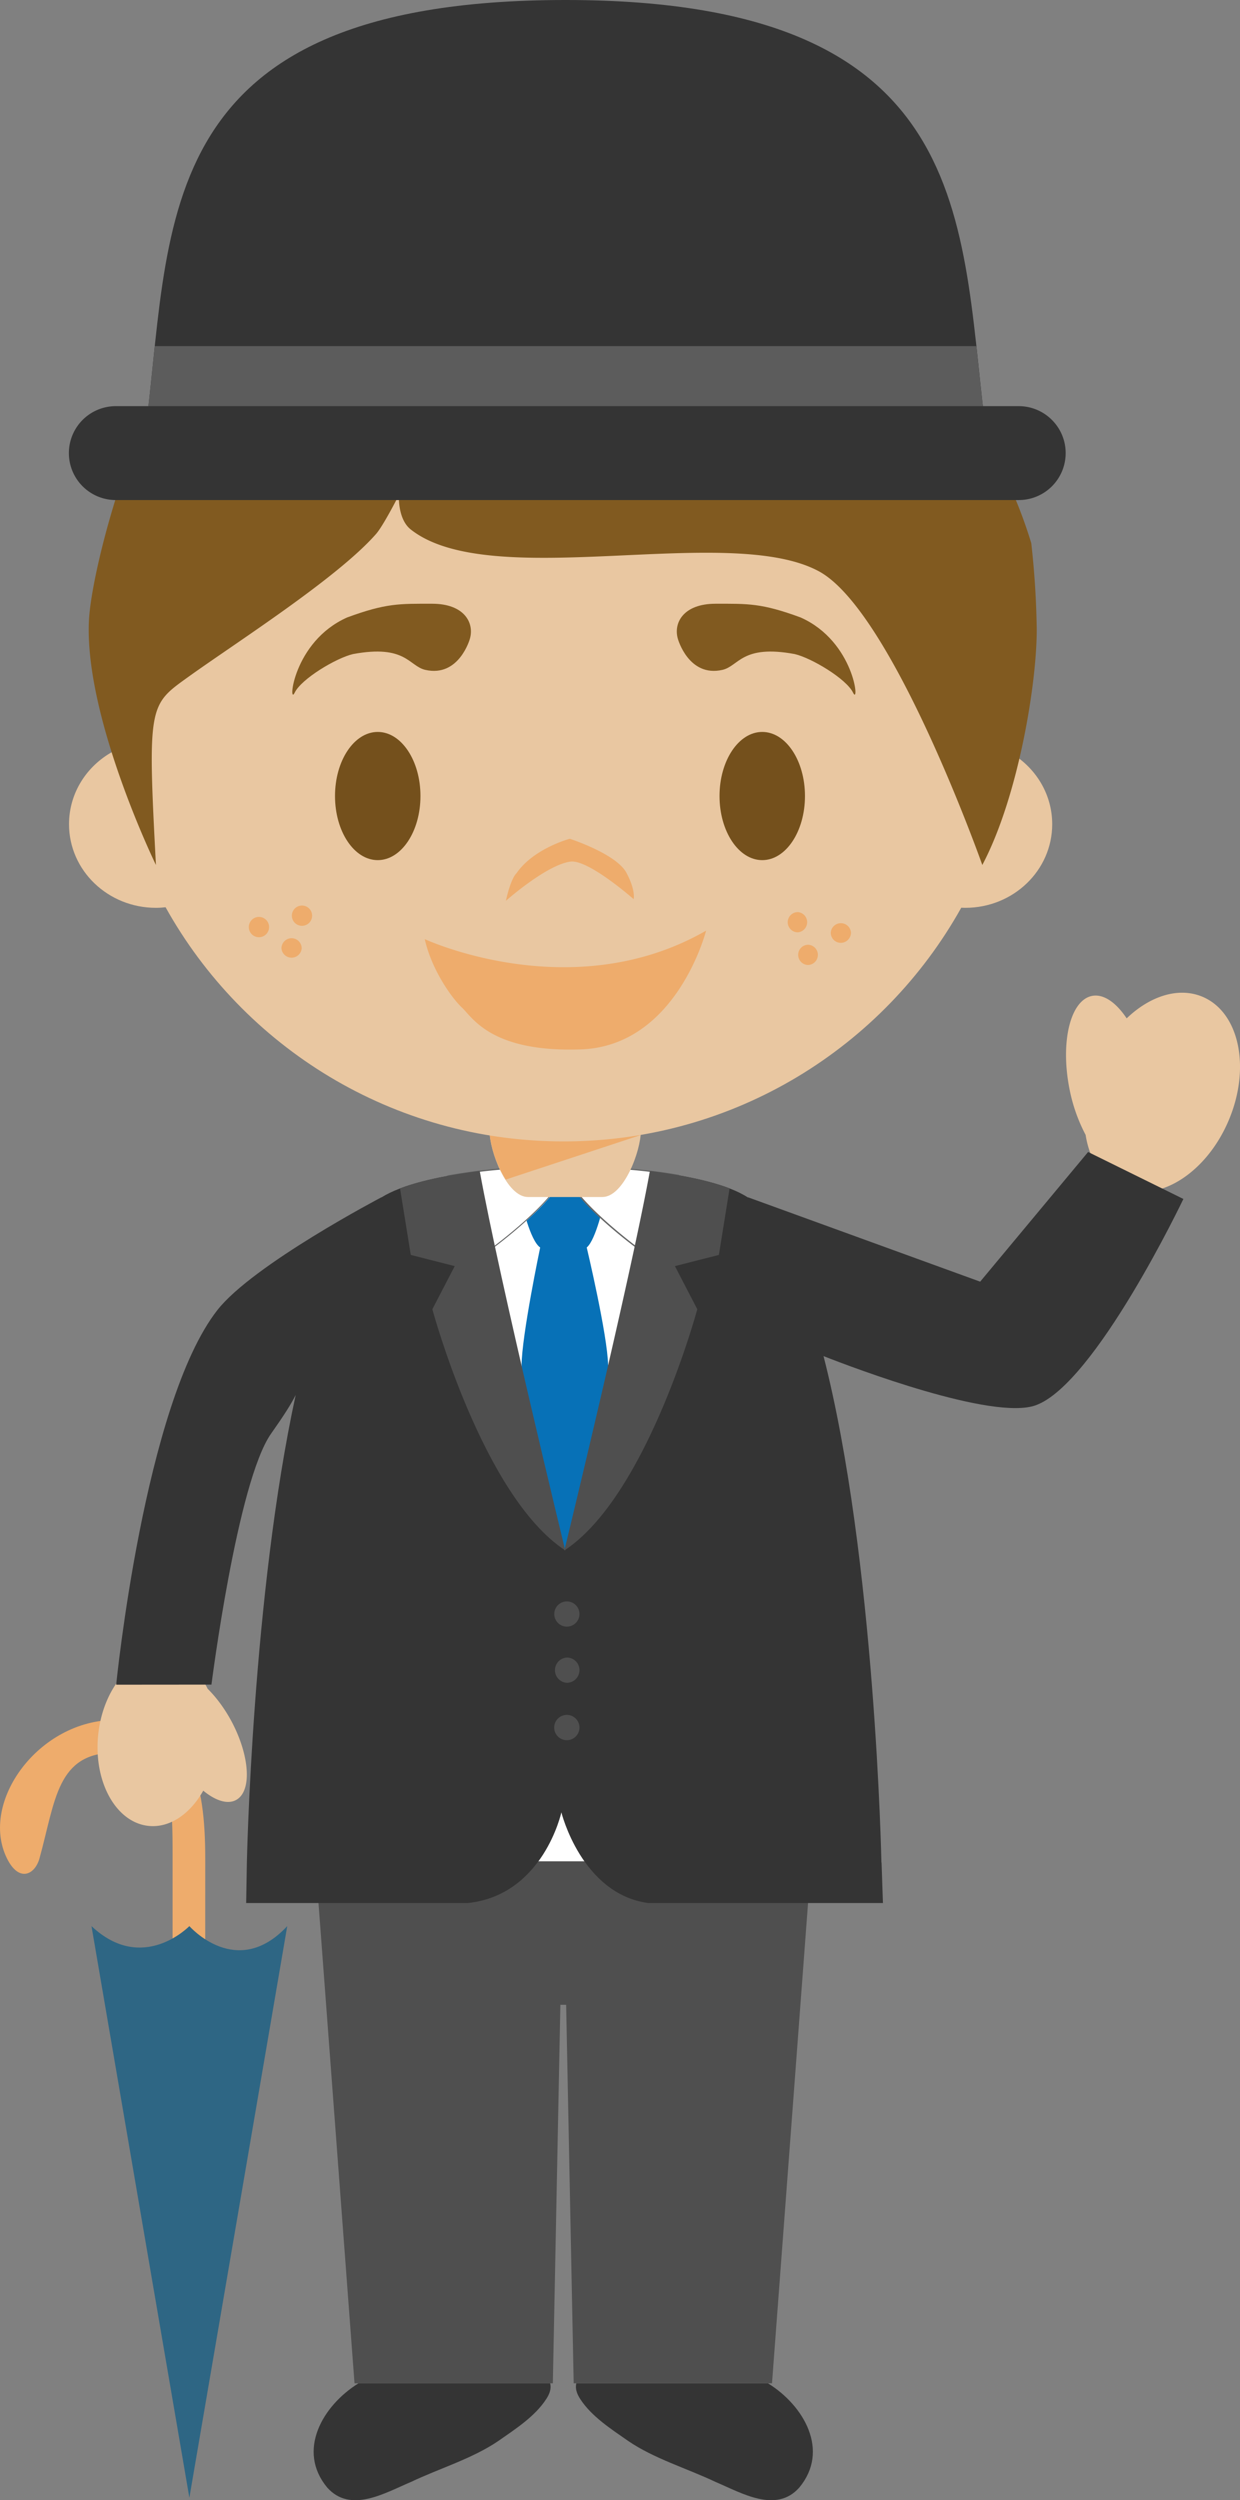 <svg xmlns="http://www.w3.org/2000/svg" width="58.048" height="117.012"><rect width="100%" height="100%" fill="#808080" stroke="none"/><g fill-rule="evenodd" stroke-miterlimit="10" data-paper-data="{&quot;isPaintingLayer&quot;:true}" style="mix-blend-mode:normal"><path fill="#eeac6c" d="M5.395 80.494c3.573 0 4.213 2.91 4.213 6.486l-.002 7.52H8.079v-7.52c0-2.733.047-4.955-2.684-4.955-2.734 0-2.794 2.224-3.545 4.944-.21.767-.96 1.154-1.527 0-1.295-2.638 1.494-6.475 5.072-6.475"/><path fill="#2e6684" d="M8.865 116.895 4.283 90.143c2.397 2.26 4.582 0 4.582 0s2.218 2.54 4.582 0l-4.582 26.754z"/><path fill="#343434" d="M16.783 111.54c-1.68 1.04-2.904 3.153-1.462 4.882 1.09 1.218 2.69.253 3.91-.262 1.344-.64 2.88-1.091 4.1-1.923.786-.55 1.71-1.14 2.24-1.96.166-.253.244-.493.184-.737zm19.167 0c1.685 1.04 2.905 3.153 1.465 4.882-1.09 1.218-2.692.253-3.91-.262-1.346-.64-2.884-1.091-4.1-1.923-.788-.55-1.71-1.14-2.242-1.96-.164-.253-.242-.493-.184-.737z"/><path fill="#fff" d="M26.28 84.81s.938 3.827 4.065 4.253h-8.452c3.547-.366 4.387-4.253 4.387-4.253"/><path fill="#4f4f4f" d="m37.974 87.11-1.834 24.429h-9.284l-.353-17.713h-.27l-.353 17.714h-9.284l-1.833-24.43h14.596z"/><path fill="#e9c7a1" d="M4.598 81.177c.23-2.2 1.665-3.85 3.193-3.69.825.088 1.507.681 1.93 1.55.402.396.795.922 1.126 1.54.86 1.63.949 3.27.198 3.667-.4.213-.962.027-1.53-.44-.61 1.087-1.566 1.755-2.564 1.649-1.53-.162-2.584-2.078-2.353-4.276m46.525-34.568c.54-.104 1.125.31 1.62 1.051 1.088-1.046 2.432-1.484 3.554-1.009 1.72.73 2.267 3.32 1.22 5.787-1.046 2.469-3.286 3.88-5.006 3.153-.923-.393-1.51-1.32-1.69-2.477a7.777 7.777 0 0 1-.762-2.185c-.424-2.189.052-4.122 1.065-4.32" data-paper-data="{&quot;origPos&quot;:null}"/><path fill="#343434" d="m50.938 53.914 4.46 2.198s-4.12 8.645-6.91 9.655c-2.004.727-8.517-1.742-9.936-2.3 2.425 9.456 2.71 23.702 2.71 23.702h.006l.065 1.894h-10.99c-3.126-.427-4.064-4.254-4.064-4.254s-.84 3.887-4.384 4.254H11.524l.033-1.902s.254-12.524 2.285-21.874c-.218.434-.571.987-1.147 1.802-1.59 2.247-2.796 11.752-2.796 11.752l-4.46.004s1.314-13.158 4.738-17.533c1.667-2.129 7.678-5.278 7.678-5.278v.007c1.924-1.216 6.847-1.433 6.847-1.433l1.642.07h.135l1.638-.056s5.029.185 6.909 1.43c-.01-.011-.011-.019-.011-.019l10.869 3.95 5.053-6.069z"/><path fill="#fff" d="m26.44 72.549-.702-1.014-1.798-4.096-2.096-12.55c1.538-.227 2.858-.28 2.858-.28l1.64.068h.138l1.638-.053s1.469.045 3.117.293l-2.36 12.52-1.94 4.378z"/><path fill="#0771b7" d="M28.467 63.901c.023 1.502-.896 5.938-.896 5.938l-1.13 2.68-1.154-2.809s-.877-4.336-.87-5.803c.004-1.397.87-5.524.87-5.524-.475-.318-.871-2.114-.871-2.114l2.027-1.59 1.836 1.591s-.376 1.753-.812 2.113c0 0 .978 4.116 1 5.518"/><path fill="#fff" d="M26.419 54.739c0 1.22-3.307 3.648-3.307 3.648l-.024-.044c-.218.189-.46.298-.758.242-.487-.08-.351-.32-.594-.671-.27-.351-.517-.455-.65-.942-.158-.627-.163-1.293-.113-1.925 1.877-.346 3.73-.408 3.73-.408l1.64.1h.076"/><path fill="#666767" d="M21.003 55.06c-.058.746-.02 1.366.113 1.897.093.332.235.485.404.66.078.08.158.167.24.274.082.122.122.226.158.32.067.182.109.293.418.344.26.05.493-.029.733-.235l.018-.018.024.031c.267-.2 3.222-2.433 3.276-3.596h-.045l-1.642-.086c-.015.002-1.853.073-3.698.409m1.478 3.569a.939.939 0 0 1-.155-.014c-.345-.058-.398-.2-.465-.382a1.283 1.283 0 0 0-.151-.307 2.893 2.893 0 0 0-.233-.264c-.174-.185-.325-.342-.42-.689-.136-.544-.174-1.178-.114-1.942l.003-.022.02-.003a28.976 28.976 0 0 1 3.737-.413l1.64.084h.09v.012c0 1.222-3.174 3.595-3.31 3.695l-.015.016-.022-.02c-.196.169-.392.249-.605.249"/><path fill="#fff" d="M31.475 57.178c-.297.811-.786 1.182-1.622 1.182l-.075.027s-3.307-2.429-3.307-3.649h.009l1.638-.085c1.22.033 2.438.15 3.644.349.205.669-.064 1.58-.287 2.176"/><path fill="#666767" d="M26.5 54.717c.053 1.166 3.084 3.46 3.286 3.61l.06-.008c.827-.002 1.304-.347 1.6-1.151.342-.911.44-1.631.289-2.136a28.844 28.844 0 0 0-3.616-.373zm3.27 3.675-.015-.009c-.136-.1-3.322-2.473-3.322-3.695v-.011h.046l1.64-.07c.018 0 1.82.054 3.647.372h.018l.004.016c.16.522.065 1.26-.284 2.193-.305.824-.811 1.191-1.651 1.191l-.083.013z"/><path fill="#4f4f4f" d="M26.46 72.56c-3.867-2.54-6.22-11.287-6.22-11.287l1.047-2.018-2.058-.524-.502-3.116c1.086-.413 2.533-.666 3.73-.815.923 5.104 4.003 17.76 4.003 17.76"/><path fill="#4f4f4f" d="M26.42 72.56S29.5 59.904 30.424 54.8c1.198.149 2.642.402 3.73.815l-.501 3.116-2.058.524 1.047 2.018s-2.353 8.747-6.22 11.287m.705 2.979a.59.59 0 1 1-1.18-.003.59.59 0 0 1 1.18.003m0 2.624a.593.593 0 0 1-.59.593.592.592 0 0 1 0-1.182.59.59 0 0 1 .59.589m0 2.689a.592.592 0 1 1-1.184-.004.592.592 0 0 1 1.184.004"/><path fill="#e9c7a1" d="M47.45 35.318c1.089.702 1.807 1.898 1.807 3.255 0 2.163-1.82 3.914-4.07 3.914-.062 0-.122-.002-.188-.005-3.64 6.525-10.614 10.938-18.616 10.938-8.013 0-14.993-4.422-18.632-10.96-.148.017-.3.027-.45.027-2.25 0-4.07-1.751-4.07-3.914 0-1.46.83-2.733 2.06-3.404-.141-1-.215-2.02-.215-3.056 0-11.768 9.54-21.306 21.307-21.306S47.69 20.345 47.69 32.113c0 1.073-.08 2.144-.24 3.205" data-paper-data="{&quot;origPos&quot;:null}"/><path fill="#815a20" d="M19.912 31.351c-.772-.174-.908-1.201-3.386-.74-.78.18-2.417 1.156-2.732 1.808-.316.652-.088-2.392 2.457-3.522 1.835-.675 2.457-.642 3.977-.642s1.987.907 1.766 1.65c0 0-.503 1.803-2.082 1.446zm13.905 0c.772-.174.908-1.201 3.386-.74.779.18 2.417 1.156 2.732 1.808.316.652.087-2.392-2.457-3.522-1.835-.675-2.457-.642-3.977-.642s-1.987.907-1.766 1.65c0 0 .503 1.803 2.082 1.446z" data-paper-data="{&quot;origPos&quot;:null}"/><path fill="#74501c" d="M19.683 37.255c0 1.657-.895 3-2 3s-2-1.343-2-3 .895-3 2-3 2 1.343 2 3m18 0c0 1.657-.895 3-2 3s-2-1.343-2-3 .895-3 2-3 2 1.343 2 3" data-paper-data="{&quot;origPos&quot;:null}"/><path fill="#eeac6c" d="M26.703 40.324c-1.125.153-3.02 1.834-3.02 1.834s.207-1.009.503-1.299c.8-1.156 2.487-1.604 2.487-1.604s2.173.703 2.65 1.588c.443.824.34 1.238.34 1.238s-2.121-1.871-2.96-1.756zM19.883 43.951s6.897 3.208 13.172-.397c0 0-1.39 5.47-5.95 5.561-4.115.122-4.984-1.492-5.477-1.956-.492-.463-1.42-1.772-1.745-3.208M12.595 43.343a.475.475 0 1 1-.946.002.475.475 0 0 1 .946-.002m2.016-.488a.474.474 0 1 1 0-.001m-.488 1.529a.475.475 0 0 1-.947 0c0-.26.214-.474.474-.474s.473.214.473.474m24.768-.734a.47.47 0 0 0 .806.335c.089-.089.14-.21.14-.335a.474.474 0 0 0-.946 0m-2.016-.488c0 .26.213.473.473.473a.475.475 0 0 0 0-.947.475.475 0 0 0-.473.474m.49 1.525c0 .263.21.476.47.476a.474.474 0 0 0 0-.947c-.26 0-.47.211-.47.471"/><path fill="#815a20" d="M48.532 29.336c.033 2.504-.84 7.918-2.547 11.146 0 0-4.19-11.86-7.642-13.74C34.125 24.447 23 27.758 19.229 24.78c-.625-.493-.555-1.611-.555-1.611s-.722 1.425-1.07 1.822c-1.826 2.078-6.564 5.089-8.812 6.705-1.807 1.3-1.892 1.286-1.492 8.786 0 0-3.324-6.824-3.14-11.38.054-1.312.689-4.224 1.725-7.182 3.748-7.526 11.52-12.695 20.498-12.695 10.312 0 19.032 6.821 21.894 16.194a41 41 0 0 1 .254 3.916" data-paper-data="{&quot;origPos&quot;:null}"/><path fill="#e9c7a1" d="M24.717 56.021c-.992 0-1.802-2.138-1.802-3.113h7.087c0 .975-.807 3.113-1.805 3.113h-3.48" data-paper-data="{&quot;origPos&quot;:null}"/><path fill="#eeac6c" d="M23.676 55.205a5.13 5.13 0 0 1-.745-2.064c2.337.378 4.72.37 7.056-.024l-.011.01-6.3 2.078"/><path fill="#343434" d="M6.747 20.611C8.104 10.931 6.553 0 26.477 0c19.74 0 18.398 10.953 19.74 20.657.123.9-39.6.867-39.47-.046"/><path fill="#5c5c5c" d="M45.707 16.199c.162 1.464.305 2.993.51 4.458H6.767v-.147c.182-1.429.33-2.907.48-4.311h38.46"/><path fill="#343434" d="M49.887 21.205a2.197 2.197 0 0 1-2.2 2.198H5.422a2.197 2.197 0 1 1 0-4.395h42.265c1.215 0 2.2.984 2.2 2.197"/></g></svg>
